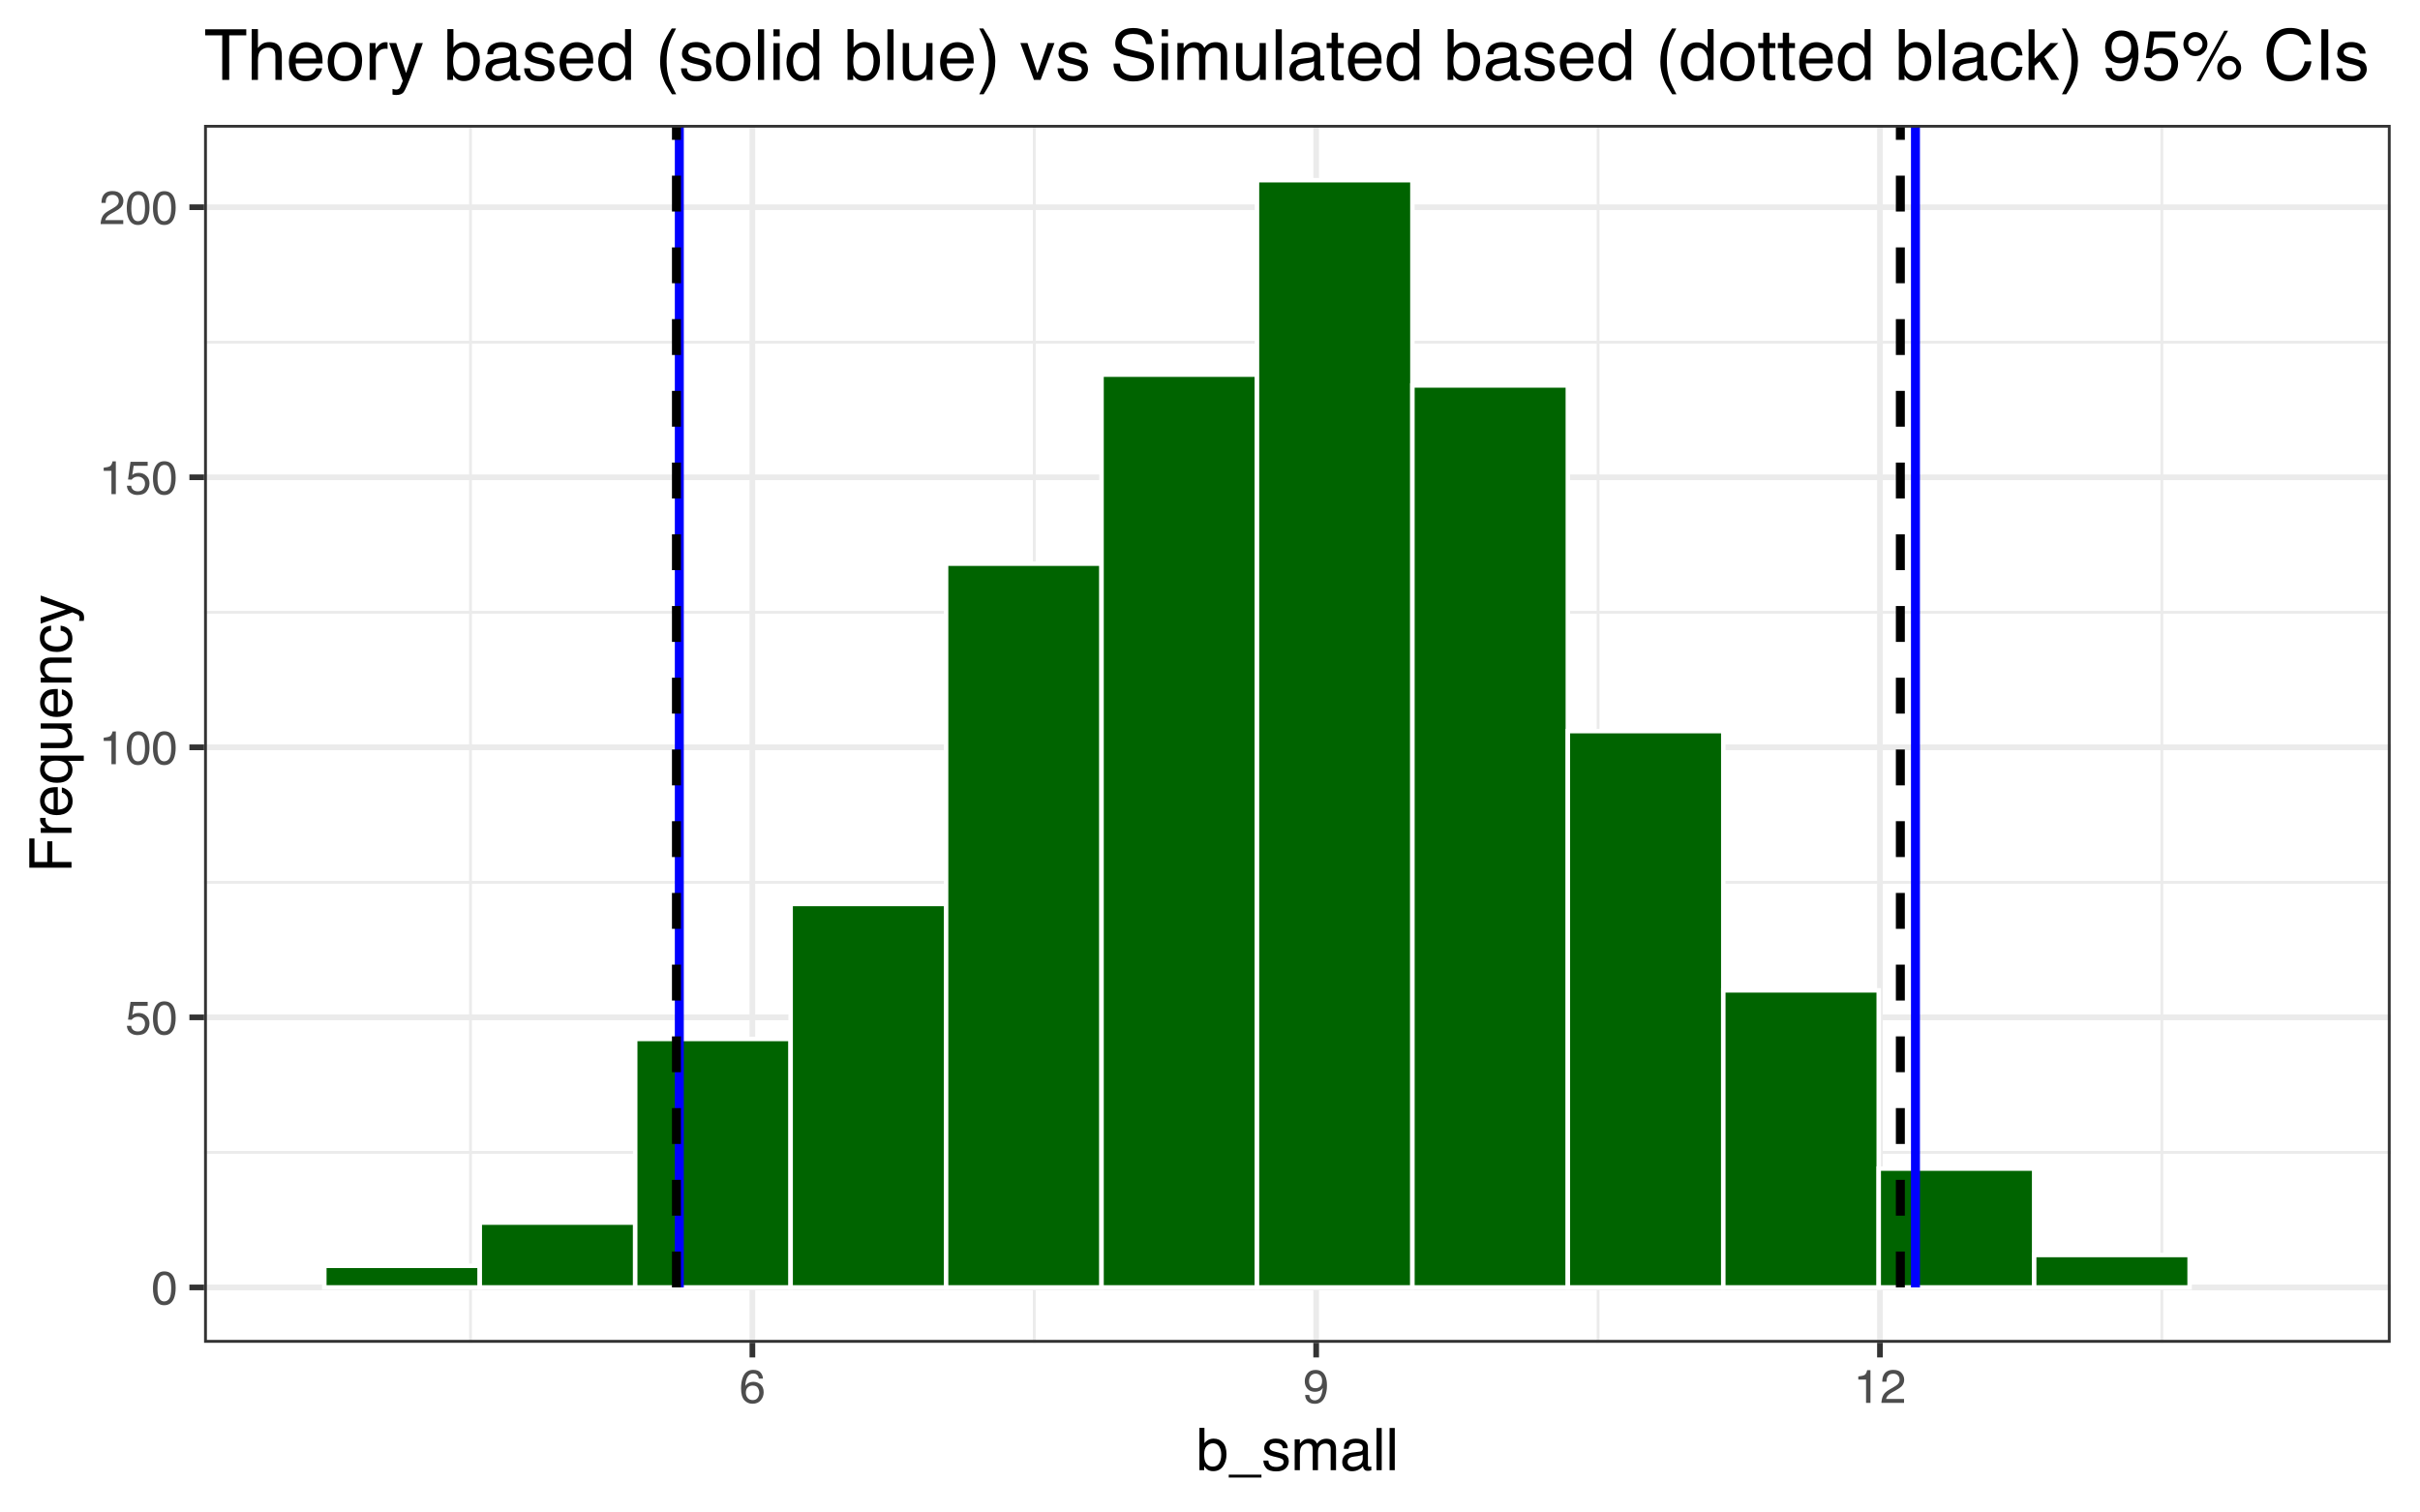 <?xml version="1.0" encoding="UTF-8"?>
<svg xmlns="http://www.w3.org/2000/svg" xmlns:xlink="http://www.w3.org/1999/xlink" width="576pt" height="360pt" viewBox="0 0 576 360" version="1.1">
<defs>
<g>
<symbol overflow="visible" id="glyph0-0">
<path style="stroke:none;" d="M 0.359 0 L 0.359 -8.031 L 6.734 -8.031 L 6.734 0 Z M 5.734 -1 L 5.734 -7.031 L 1.375 -7.031 L 1.375 -1 Z M 5.734 -1 "/>
</symbol>
<symbol overflow="visible" id="glyph0-1">
<path style="stroke:none;" d="M 3.031 -7.828 C 4.039 -7.828 4.773 -7.41 5.234 -6.578 C 5.578 -5.93 5.75 -5.047 5.75 -3.922 C 5.75 -2.859 5.594 -1.977 5.281 -1.281 C 4.82 -0.281 4.07 0.219 3.031 0.219 C 2.082 0.219 1.379 -0.191 0.922 -1.016 C 0.535 -1.691 0.344 -2.609 0.344 -3.766 C 0.344 -4.648 0.457 -5.41 0.688 -6.047 C 1.125 -7.234 1.906 -7.828 3.031 -7.828 Z M 3.016 -0.688 C 3.523 -0.688 3.93 -0.91 4.234 -1.359 C 4.535 -1.816 4.688 -2.66 4.688 -3.891 C 4.688 -4.773 4.578 -5.504 4.359 -6.078 C 4.141 -6.66 3.719 -6.953 3.094 -6.953 C 2.508 -6.953 2.082 -6.676 1.812 -6.125 C 1.551 -5.582 1.422 -4.781 1.422 -3.719 C 1.422 -2.914 1.504 -2.273 1.672 -1.797 C 1.93 -1.055 2.379 -0.688 3.016 -0.688 Z M 3.016 -0.688 "/>
</symbol>
<symbol overflow="visible" id="glyph0-2">
<path style="stroke:none;" d="M 1.391 -2 C 1.453 -1.438 1.711 -1.047 2.172 -0.828 C 2.398 -0.723 2.664 -0.672 2.969 -0.672 C 3.551 -0.672 3.984 -0.852 4.266 -1.219 C 4.547 -1.594 4.688 -2.008 4.688 -2.469 C 4.688 -3.008 4.52 -3.426 4.188 -3.719 C 3.852 -4.02 3.457 -4.172 3 -4.172 C 2.656 -4.172 2.359 -4.102 2.109 -3.969 C 1.867 -3.844 1.664 -3.664 1.5 -3.438 L 0.641 -3.484 L 1.234 -7.703 L 5.312 -7.703 L 5.312 -6.75 L 1.984 -6.75 L 1.641 -4.578 C 1.828 -4.711 2.004 -4.816 2.172 -4.891 C 2.461 -5.004 2.797 -5.062 3.172 -5.062 C 3.891 -5.062 4.5 -4.828 5 -4.359 C 5.5 -3.898 5.75 -3.316 5.75 -2.609 C 5.75 -1.867 5.52 -1.211 5.062 -0.641 C 4.602 -0.078 3.875 0.203 2.875 0.203 C 2.238 0.203 1.676 0.023 1.188 -0.328 C 0.695 -0.691 0.422 -1.25 0.359 -2 Z M 1.391 -2 "/>
</symbol>
<symbol overflow="visible" id="glyph0-3">
<path style="stroke:none;" d="M 1.078 -5.547 L 1.078 -6.297 C 1.785 -6.367 2.281 -6.484 2.562 -6.641 C 2.844 -6.805 3.051 -7.191 3.188 -7.797 L 3.969 -7.797 L 3.969 0 L 2.922 0 L 2.922 -5.547 Z M 1.078 -5.547 "/>
</symbol>
<symbol overflow="visible" id="glyph0-4">
<path style="stroke:none;" d="M 0.344 0 C 0.383 -0.676 0.523 -1.266 0.766 -1.766 C 1.004 -2.266 1.477 -2.719 2.188 -3.125 L 3.234 -3.734 C 3.703 -4.004 4.035 -4.238 4.234 -4.438 C 4.523 -4.738 4.672 -5.082 4.672 -5.469 C 4.672 -5.926 4.535 -6.285 4.266 -6.547 C 3.992 -6.816 3.629 -6.953 3.172 -6.953 C 2.492 -6.953 2.023 -6.695 1.766 -6.188 C 1.629 -5.914 1.555 -5.535 1.547 -5.047 L 0.547 -5.047 C 0.555 -5.734 0.68 -6.289 0.922 -6.719 C 1.348 -7.477 2.098 -7.859 3.172 -7.859 C 4.078 -7.859 4.734 -7.613 5.141 -7.125 C 5.555 -6.645 5.766 -6.109 5.766 -5.516 C 5.766 -4.891 5.547 -4.352 5.109 -3.906 C 4.848 -3.645 4.391 -3.332 3.734 -2.969 L 2.984 -2.547 C 2.617 -2.348 2.336 -2.16 2.141 -1.984 C 1.773 -1.672 1.547 -1.32 1.453 -0.938 L 5.734 -0.938 L 5.734 0 Z M 0.344 0 "/>
</symbol>
<symbol overflow="visible" id="glyph0-5">
<path style="stroke:none;" d="M 3.281 -7.859 C 4.156 -7.859 4.766 -7.629 5.109 -7.172 C 5.453 -6.723 5.625 -6.258 5.625 -5.781 L 4.656 -5.781 C 4.594 -6.094 4.5 -6.336 4.375 -6.516 C 4.133 -6.836 3.773 -7 3.297 -7 C 2.742 -7 2.305 -6.742 1.984 -6.234 C 1.66 -5.723 1.477 -4.992 1.438 -4.047 C 1.664 -4.379 1.953 -4.629 2.297 -4.797 C 2.609 -4.941 2.957 -5.016 3.344 -5.016 C 4 -5.016 4.57 -4.805 5.062 -4.391 C 5.551 -3.973 5.797 -3.348 5.797 -2.516 C 5.797 -1.797 5.562 -1.16 5.094 -0.609 C 4.633 -0.066 3.977 0.203 3.125 0.203 C 2.383 0.203 1.75 -0.07 1.219 -0.625 C 0.688 -1.188 0.422 -2.125 0.422 -3.438 C 0.422 -4.414 0.539 -5.242 0.781 -5.922 C 1.227 -7.211 2.062 -7.859 3.281 -7.859 Z M 3.203 -0.672 C 3.723 -0.672 4.109 -0.844 4.359 -1.188 C 4.617 -1.539 4.75 -1.953 4.75 -2.422 C 4.75 -2.828 4.633 -3.211 4.406 -3.578 C 4.176 -3.941 3.758 -4.125 3.156 -4.125 C 2.727 -4.125 2.352 -3.984 2.031 -3.703 C 1.719 -3.422 1.562 -2.992 1.562 -2.422 C 1.562 -1.93 1.707 -1.516 2 -1.172 C 2.289 -0.836 2.691 -0.672 3.203 -0.672 Z M 3.203 -0.672 "/>
</symbol>
<symbol overflow="visible" id="glyph0-6">
<path style="stroke:none;" d="M 1.484 -1.891 C 1.516 -1.348 1.723 -0.973 2.109 -0.766 C 2.316 -0.66 2.547 -0.609 2.797 -0.609 C 3.266 -0.609 3.664 -0.801 4 -1.188 C 4.332 -1.582 4.566 -2.379 4.703 -3.578 C 4.484 -3.234 4.211 -2.988 3.891 -2.844 C 3.566 -2.707 3.219 -2.641 2.844 -2.641 C 2.094 -2.641 1.5 -2.875 1.062 -3.344 C 0.625 -3.812 0.406 -4.414 0.406 -5.156 C 0.406 -5.863 0.617 -6.488 1.047 -7.031 C 1.484 -7.57 2.125 -7.844 2.969 -7.844 C 4.113 -7.844 4.898 -7.328 5.328 -6.297 C 5.566 -5.734 5.688 -5.023 5.688 -4.172 C 5.688 -3.211 5.547 -2.363 5.266 -1.625 C 4.785 -0.395 3.973 0.219 2.828 0.219 C 2.066 0.219 1.488 0.02 1.094 -0.375 C 0.695 -0.781 0.5 -1.285 0.5 -1.891 Z M 2.984 -3.5 C 3.367 -3.5 3.723 -3.625 4.047 -3.875 C 4.367 -4.133 4.531 -4.586 4.531 -5.234 C 4.531 -5.805 4.383 -6.234 4.094 -6.516 C 3.812 -6.805 3.445 -6.953 3 -6.953 C 2.508 -6.953 2.125 -6.789 1.844 -6.469 C 1.562 -6.145 1.422 -5.711 1.422 -5.172 C 1.422 -4.66 1.547 -4.254 1.797 -3.953 C 2.047 -3.648 2.441 -3.5 2.984 -3.5 Z M 2.984 -3.5 "/>
</symbol>
<symbol overflow="visible" id="glyph1-0">
<path style="stroke:none;" d="M 0.453 0 L 0.453 -10.047 L 8.422 -10.047 L 8.422 0 Z M 7.172 -1.266 L 7.172 -8.781 L 1.703 -8.781 L 1.703 -1.266 Z M 7.172 -1.266 "/>
</symbol>
<symbol overflow="visible" id="glyph1-1">
<path style="stroke:none;" d="M 0.812 -10.078 L 2 -10.078 L 2 -6.438 C 2.27 -6.781 2.594 -7.047 2.969 -7.234 C 3.344 -7.422 3.75 -7.516 4.188 -7.516 C 5.094 -7.516 5.828 -7.203 6.391 -6.578 C 6.961 -5.953 7.25 -5.023 7.25 -3.797 C 7.25 -2.641 6.969 -1.676 6.406 -0.906 C 5.852 -0.145 5.078 0.234 4.078 0.234 C 3.523 0.234 3.055 0.098 2.672 -0.172 C 2.441 -0.328 2.195 -0.582 1.938 -0.938 L 1.938 0 L 0.812 0 Z M 4 -0.859 C 4.664 -0.859 5.164 -1.117 5.5 -1.641 C 5.832 -2.172 6 -2.867 6 -3.734 C 6 -4.504 5.832 -5.141 5.5 -5.641 C 5.164 -6.148 4.68 -6.406 4.047 -6.406 C 3.484 -6.406 2.988 -6.195 2.562 -5.781 C 2.145 -5.375 1.938 -4.691 1.938 -3.734 C 1.938 -3.047 2.02 -2.488 2.188 -2.062 C 2.52 -1.258 3.125 -0.859 4 -0.859 Z M 4 -0.859 "/>
</symbol>
<symbol overflow="visible" id="glyph1-2">
<path style="stroke:none;" d="M 0 1.75 L 0 1.062 L 7.781 1.062 L 7.781 1.75 Z M 0 1.75 "/>
</symbol>
<symbol overflow="visible" id="glyph1-3">
<path style="stroke:none;" d="M 1.641 -2.297 C 1.672 -1.891 1.77 -1.578 1.938 -1.359 C 2.25 -0.961 2.789 -0.766 3.562 -0.766 C 4.008 -0.766 4.406 -0.863 4.75 -1.062 C 5.102 -1.258 5.281 -1.562 5.281 -1.969 C 5.281 -2.289 5.141 -2.531 4.859 -2.688 C 4.68 -2.789 4.332 -2.91 3.812 -3.047 L 2.828 -3.281 C 2.203 -3.438 1.742 -3.613 1.453 -3.812 C 0.922 -4.145 0.656 -4.602 0.656 -5.188 C 0.656 -5.883 0.906 -6.445 1.406 -6.875 C 1.906 -7.301 2.578 -7.516 3.422 -7.516 C 4.523 -7.516 5.316 -7.191 5.797 -6.547 C 6.109 -6.129 6.258 -5.688 6.25 -5.219 L 5.094 -5.219 C 5.062 -5.5 4.961 -5.75 4.797 -5.969 C 4.516 -6.289 4.023 -6.453 3.328 -6.453 C 2.859 -6.453 2.504 -6.363 2.266 -6.188 C 2.023 -6.008 1.906 -5.773 1.906 -5.484 C 1.906 -5.172 2.062 -4.914 2.375 -4.719 C 2.562 -4.602 2.832 -4.504 3.188 -4.422 L 4 -4.219 C 4.883 -4.008 5.477 -3.805 5.781 -3.609 C 6.258 -3.285 6.5 -2.789 6.5 -2.125 C 6.5 -1.469 6.25 -0.898 5.75 -0.422 C 5.258 0.047 4.508 0.281 3.5 0.281 C 2.406 0.281 1.629 0.035 1.172 -0.453 C 0.723 -0.953 0.484 -1.566 0.453 -2.297 Z M 3.453 -7.5 Z M 3.453 -7.5 "/>
</symbol>
<symbol overflow="visible" id="glyph1-4">
<path style="stroke:none;" d="M 0.906 -7.328 L 2.125 -7.328 L 2.125 -6.281 C 2.414 -6.645 2.676 -6.906 2.906 -7.062 C 3.312 -7.344 3.773 -7.484 4.297 -7.484 C 4.879 -7.484 5.348 -7.344 5.703 -7.062 C 5.898 -6.895 6.082 -6.648 6.25 -6.328 C 6.52 -6.723 6.836 -7.016 7.203 -7.203 C 7.578 -7.391 7.992 -7.484 8.453 -7.484 C 9.441 -7.484 10.113 -7.129 10.469 -6.422 C 10.656 -6.035 10.75 -5.52 10.75 -4.875 L 10.75 0 L 9.469 0 L 9.469 -5.094 C 9.469 -5.57 9.348 -5.898 9.109 -6.078 C 8.867 -6.266 8.57 -6.359 8.219 -6.359 C 7.738 -6.359 7.32 -6.195 6.969 -5.875 C 6.625 -5.551 6.453 -5.016 6.453 -4.266 L 6.453 0 L 5.203 0 L 5.203 -4.781 C 5.203 -5.281 5.141 -5.641 5.016 -5.859 C 4.828 -6.203 4.477 -6.375 3.969 -6.375 C 3.508 -6.375 3.086 -6.191 2.703 -5.828 C 2.328 -5.473 2.141 -4.828 2.141 -3.891 L 2.141 0 L 0.906 0 Z M 0.906 -7.328 "/>
</symbol>
<symbol overflow="visible" id="glyph1-5">
<path style="stroke:none;" d="M 1.844 -1.953 C 1.844 -1.598 1.973 -1.316 2.234 -1.109 C 2.492 -0.898 2.801 -0.797 3.156 -0.797 C 3.594 -0.797 4.016 -0.895 4.422 -1.094 C 5.098 -1.426 5.438 -1.973 5.438 -2.734 L 5.438 -3.719 C 5.289 -3.625 5.098 -3.547 4.859 -3.484 C 4.617 -3.422 4.383 -3.375 4.156 -3.344 L 3.422 -3.25 C 2.973 -3.195 2.633 -3.102 2.406 -2.969 C 2.031 -2.758 1.844 -2.422 1.844 -1.953 Z M 4.828 -4.438 C 5.109 -4.469 5.297 -4.586 5.391 -4.797 C 5.441 -4.898 5.469 -5.055 5.469 -5.266 C 5.469 -5.68 5.316 -5.984 5.016 -6.172 C 4.723 -6.359 4.301 -6.453 3.75 -6.453 C 3.102 -6.453 2.645 -6.281 2.375 -5.938 C 2.227 -5.75 2.129 -5.469 2.078 -5.094 L 0.938 -5.094 C 0.957 -5.988 1.25 -6.613 1.812 -6.969 C 2.375 -7.32 3.031 -7.5 3.781 -7.5 C 4.633 -7.5 5.332 -7.332 5.875 -7 C 6.406 -6.676 6.672 -6.164 6.672 -5.469 L 6.672 -1.266 C 6.672 -1.129 6.695 -1.02 6.75 -0.938 C 6.801 -0.863 6.91 -0.828 7.078 -0.828 C 7.141 -0.828 7.203 -0.832 7.266 -0.844 C 7.336 -0.852 7.41 -0.863 7.484 -0.875 L 7.484 0.031 C 7.297 0.082 7.148 0.113 7.047 0.125 C 6.941 0.145 6.805 0.156 6.641 0.156 C 6.211 0.156 5.906 0.004 5.719 -0.297 C 5.613 -0.453 5.539 -0.676 5.5 -0.969 C 5.25 -0.645 4.891 -0.359 4.422 -0.109 C 3.953 0.129 3.438 0.25 2.875 0.25 C 2.195 0.25 1.641 0.047 1.203 -0.359 C 0.773 -0.773 0.562 -1.297 0.562 -1.922 C 0.562 -2.598 0.77 -3.125 1.188 -3.5 C 1.613 -3.875 2.172 -4.102 2.859 -4.188 Z M 3.812 -7.5 Z M 3.812 -7.5 "/>
</symbol>
<symbol overflow="visible" id="glyph1-6">
<path style="stroke:none;" d="M 0.938 -10.047 L 2.172 -10.047 L 2.172 0 L 0.938 0 Z M 0.938 -10.047 "/>
</symbol>
<symbol overflow="visible" id="glyph2-0">
<path style="stroke:none;" d="M 0 -0.453 L -10.047 -0.453 L -10.047 -8.422 L 0 -8.422 Z M -1.266 -7.172 L -8.781 -7.172 L -8.781 -1.703 L -1.266 -1.703 Z M -1.266 -7.172 "/>
</symbol>
<symbol overflow="visible" id="glyph2-1">
<path style="stroke:none;" d="M -10.047 -1.203 L -10.047 -8.156 L -8.812 -8.156 L -8.812 -2.562 L -5.766 -2.562 L -5.766 -7.484 L -4.562 -7.484 L -4.562 -2.562 L 0 -2.562 L 0 -1.203 Z M -10.047 -1.203 "/>
</symbol>
<symbol overflow="visible" id="glyph2-2">
<path style="stroke:none;" d="M -7.328 -0.938 L -7.328 -2.109 L -6.062 -2.109 C -6.301 -2.203 -6.598 -2.438 -6.953 -2.812 C -7.305 -3.188 -7.484 -3.617 -7.484 -4.109 C -7.484 -4.129 -7.477 -4.164 -7.469 -4.219 C -7.469 -4.27 -7.461 -4.363 -7.453 -4.5 L -6.156 -4.5 C -6.164 -4.426 -6.172 -4.359 -6.172 -4.297 C -6.18 -4.234 -6.188 -4.164 -6.188 -4.094 C -6.188 -3.477 -5.984 -3.004 -5.578 -2.672 C -5.18 -2.336 -4.727 -2.172 -4.219 -2.172 L 0 -2.172 L 0 -0.938 Z M -7.328 -0.938 "/>
</symbol>
<symbol overflow="visible" id="glyph2-3">
<path style="stroke:none;" d="M -7.484 -3.953 C -7.484 -4.473 -7.359 -4.973 -7.109 -5.453 C -6.867 -5.941 -6.555 -6.316 -6.172 -6.578 C -5.805 -6.828 -5.375 -6.988 -4.875 -7.062 C -4.539 -7.133 -4.004 -7.172 -3.266 -7.172 L -3.266 -1.812 C -2.523 -1.832 -1.93 -2.004 -1.484 -2.328 C -1.035 -2.66 -0.812 -3.172 -0.812 -3.859 C -0.812 -4.504 -1.02 -5.02 -1.438 -5.406 C -1.688 -5.625 -1.973 -5.773 -2.297 -5.859 L -2.297 -7.078 C -2.023 -7.047 -1.723 -6.938 -1.391 -6.75 C -1.066 -6.57 -0.801 -6.375 -0.594 -6.156 C -0.227 -5.781 0.02 -5.316 0.156 -4.766 C 0.227 -4.473 0.266 -4.141 0.266 -3.766 C 0.266 -2.848 -0.066 -2.07 -0.734 -1.438 C -1.398 -0.812 -2.328 -0.5 -3.516 -0.5 C -4.691 -0.5 -5.645 -0.816 -6.375 -1.453 C -7.113 -2.086 -7.484 -2.922 -7.484 -3.953 Z M -4.25 -5.906 C -4.781 -5.863 -5.207 -5.75 -5.531 -5.562 C -6.113 -5.227 -6.406 -4.664 -6.406 -3.875 C -6.406 -3.312 -6.203 -2.836 -5.797 -2.453 C -5.391 -2.066 -4.875 -1.863 -4.25 -1.844 Z M -7.5 -3.828 Z M -7.5 -3.828 "/>
</symbol>
<symbol overflow="visible" id="glyph2-4">
<path style="stroke:none;" d="M -3.562 -1.703 C -2.926 -1.703 -2.395 -1.789 -1.969 -1.969 C -1.207 -2.281 -0.828 -2.844 -0.828 -3.656 C -0.828 -4.508 -1.227 -5.098 -2.031 -5.422 C -2.469 -5.598 -3.031 -5.688 -3.719 -5.688 C -4.352 -5.688 -4.883 -5.586 -5.312 -5.391 C -6.039 -5.055 -6.406 -4.473 -6.406 -3.641 C -6.406 -3.109 -6.172 -2.648 -5.703 -2.266 C -5.242 -1.891 -4.531 -1.703 -3.562 -1.703 Z M -7.484 -3.516 C -7.484 -4.117 -7.332 -4.629 -7.031 -5.047 C -6.863 -5.273 -6.617 -5.492 -6.297 -5.703 L -7.328 -5.703 L -7.328 -6.875 L 2.922 -6.875 L 2.922 -5.641 L -0.844 -5.641 C -0.508 -5.43 -0.242 -5.145 -0.047 -4.781 C 0.141 -4.414 0.234 -3.961 0.234 -3.422 C 0.234 -2.641 -0.066 -1.941 -0.672 -1.328 C -1.285 -0.711 -2.219 -0.406 -3.469 -0.406 C -4.645 -0.406 -5.609 -0.691 -6.359 -1.266 C -7.109 -1.848 -7.484 -2.598 -7.484 -3.516 Z M -7.484 -3.516 "/>
</symbol>
<symbol overflow="visible" id="glyph2-5">
<path style="stroke:none;" d="M -7.328 -2.141 L -2.469 -2.141 C -2.094 -2.141 -1.785 -2.195 -1.547 -2.312 C -1.109 -2.531 -0.891 -2.938 -0.891 -3.531 C -0.891 -4.383 -1.27 -4.969 -2.031 -5.281 C -2.445 -5.445 -3.008 -5.531 -3.719 -5.531 L -7.328 -5.531 L -7.328 -6.766 L 0 -6.766 L 0 -5.609 L -1.078 -5.625 C -0.797 -5.457 -0.562 -5.258 -0.375 -5.031 C 0.008 -4.562 0.203 -3.988 0.203 -3.312 C 0.203 -2.27 -0.145 -1.562 -0.844 -1.188 C -1.219 -0.977 -1.719 -0.875 -2.344 -0.875 L -7.328 -0.875 Z M -7.5 -3.828 Z M -7.5 -3.828 "/>
</symbol>
<symbol overflow="visible" id="glyph2-6">
<path style="stroke:none;" d="M -7.328 -0.906 L -7.328 -2.078 L -6.281 -2.078 C -6.707 -2.422 -7.016 -2.785 -7.203 -3.172 C -7.391 -3.555 -7.484 -3.988 -7.484 -4.469 C -7.484 -5.5 -7.125 -6.195 -6.406 -6.562 C -6 -6.77 -5.43 -6.875 -4.703 -6.875 L 0 -6.875 L 0 -5.625 L -4.609 -5.625 C -5.055 -5.625 -5.414 -5.555 -5.688 -5.422 C -6.145 -5.203 -6.375 -4.805 -6.375 -4.234 C -6.375 -3.941 -6.348 -3.703 -6.297 -3.516 C -6.191 -3.18 -5.988 -2.883 -5.688 -2.625 C -5.445 -2.414 -5.195 -2.281 -4.938 -2.219 C -4.676 -2.164 -4.305 -2.141 -3.828 -2.141 L 0 -2.141 L 0 -0.906 Z M -7.5 -3.797 Z M -7.5 -3.797 "/>
</symbol>
<symbol overflow="visible" id="glyph2-7">
<path style="stroke:none;" d="M -7.531 -3.719 C -7.531 -4.551 -7.328 -5.223 -6.922 -5.734 C -6.523 -6.254 -5.836 -6.566 -4.859 -6.672 L -4.859 -5.469 C -5.305 -5.395 -5.68 -5.227 -5.984 -4.969 C -6.285 -4.719 -6.438 -4.301 -6.438 -3.719 C -6.438 -2.938 -6.051 -2.379 -5.281 -2.047 C -4.789 -1.828 -4.18 -1.719 -3.453 -1.719 C -2.711 -1.719 -2.094 -1.867 -1.594 -2.172 C -1.094 -2.484 -0.844 -2.973 -0.844 -3.641 C -0.844 -4.148 -1 -4.555 -1.312 -4.859 C -1.625 -5.16 -2.051 -5.363 -2.594 -5.469 L -2.594 -6.672 C -1.625 -6.535 -0.91 -6.191 -0.453 -5.641 C -0.004 -5.098 0.219 -4.398 0.219 -3.547 C 0.219 -2.586 -0.129 -1.82 -0.828 -1.25 C -1.535 -0.688 -2.41 -0.406 -3.453 -0.406 C -4.742 -0.406 -5.742 -0.719 -6.453 -1.344 C -7.172 -1.969 -7.531 -2.758 -7.531 -3.719 Z M -7.5 -3.531 Z M -7.5 -3.531 "/>
</symbol>
<symbol overflow="visible" id="glyph2-8">
<path style="stroke:none;" d="M -7.328 -5.469 L -7.328 -6.844 C -6.859 -6.664 -5.785 -6.281 -4.109 -5.688 C -2.848 -5.238 -1.82 -4.863 -1.031 -4.562 C 0.832 -3.852 1.969 -3.352 2.375 -3.062 C 2.789 -2.77 3 -2.266 3 -1.547 C 3 -1.379 2.988 -1.25 2.969 -1.156 C 2.957 -1.062 2.938 -0.945 2.906 -0.812 L 1.781 -0.812 C 1.844 -1.02 1.879 -1.172 1.891 -1.266 C 1.91 -1.367 1.922 -1.457 1.922 -1.531 C 1.922 -1.75 1.879 -1.91 1.797 -2.016 C 1.723 -2.129 1.633 -2.223 1.531 -2.297 C 1.488 -2.316 1.297 -2.395 0.953 -2.531 C 0.617 -2.676 0.375 -2.781 0.219 -2.844 L -7.328 -0.141 L -7.328 -1.531 L -1.359 -3.5 Z M -7.5 -3.5 Z M -7.5 -3.5 "/>
</symbol>
<symbol overflow="visible" id="glyph3-0">
<path style="stroke:none;" d="M 0.547 0 L 0.547 -12.047 L 10.109 -12.047 L 10.109 0 Z M 8.594 -1.516 L 8.594 -10.531 L 2.047 -10.531 L 2.047 -1.516 Z M 8.594 -1.516 "/>
</symbol>
<symbol overflow="visible" id="glyph3-1">
<path style="stroke:none;" d="M 10.047 -12.047 L 10.047 -10.609 L 5.984 -10.609 L 5.984 0 L 4.328 0 L 4.328 -10.609 L 0.266 -10.609 L 0.266 -12.047 Z M 10.047 -12.047 "/>
</symbol>
<symbol overflow="visible" id="glyph3-2">
<path style="stroke:none;" d="M 1.078 -12.094 L 2.562 -12.094 L 2.562 -7.594 C 2.906 -8.039 3.219 -8.352 3.5 -8.531 C 3.977 -8.844 4.57 -9 5.281 -9 C 6.551 -9 7.414 -8.551 7.875 -7.656 C 8.125 -7.176 8.25 -6.504 8.25 -5.641 L 8.25 0 L 6.719 0 L 6.719 -5.531 C 6.719 -6.176 6.641 -6.648 6.484 -6.953 C 6.211 -7.43 5.707 -7.672 4.969 -7.672 C 4.352 -7.672 3.797 -7.457 3.297 -7.031 C 2.805 -6.613 2.562 -5.82 2.562 -4.656 L 2.562 0 L 1.078 0 Z M 1.078 -12.094 "/>
</symbol>
<symbol overflow="visible" id="glyph3-3">
<path style="stroke:none;" d="M 4.734 -8.984 C 5.359 -8.984 5.961 -8.836 6.547 -8.547 C 7.141 -8.254 7.586 -7.875 7.891 -7.406 C 8.18 -6.957 8.379 -6.441 8.484 -5.859 C 8.566 -5.453 8.609 -4.805 8.609 -3.922 L 2.172 -3.922 C 2.203 -3.023 2.41 -2.305 2.797 -1.766 C 3.191 -1.234 3.805 -0.969 4.641 -0.969 C 5.41 -0.969 6.023 -1.223 6.484 -1.734 C 6.742 -2.023 6.926 -2.363 7.031 -2.75 L 8.484 -2.75 C 8.453 -2.426 8.328 -2.066 8.109 -1.672 C 7.891 -1.273 7.645 -0.953 7.375 -0.703 C 6.926 -0.266 6.375 0.031 5.719 0.188 C 5.363 0.27 4.961 0.312 4.516 0.312 C 3.422 0.312 2.492 -0.082 1.734 -0.875 C 0.973 -1.676 0.594 -2.789 0.594 -4.219 C 0.594 -5.633 0.973 -6.781 1.734 -7.656 C 2.504 -8.539 3.504 -8.984 4.734 -8.984 Z M 7.094 -5.094 C 7.031 -5.727 6.891 -6.238 6.672 -6.625 C 6.266 -7.332 5.594 -7.688 4.656 -7.688 C 3.977 -7.688 3.406 -7.441 2.938 -6.953 C 2.477 -6.461 2.238 -5.844 2.219 -5.094 Z M 4.594 -9 Z M 4.594 -9 "/>
</symbol>
<symbol overflow="visible" id="glyph3-4">
<path style="stroke:none;" d="M 4.562 -0.953 C 5.539 -0.953 6.211 -1.32 6.578 -2.062 C 6.941 -2.801 7.125 -3.625 7.125 -4.531 C 7.125 -5.352 6.992 -6.02 6.734 -6.531 C 6.316 -7.344 5.598 -7.75 4.578 -7.75 C 3.68 -7.75 3.023 -7.406 2.609 -6.719 C 2.203 -6.031 2 -5.195 2 -4.219 C 2 -3.289 2.203 -2.516 2.609 -1.891 C 3.023 -1.266 3.676 -0.953 4.562 -0.953 Z M 4.625 -9.031 C 5.758 -9.031 6.719 -8.656 7.5 -7.906 C 8.281 -7.156 8.672 -6.047 8.672 -4.578 C 8.672 -3.16 8.328 -1.988 7.641 -1.062 C 6.953 -0.145 5.879 0.312 4.422 0.312 C 3.211 0.312 2.254 -0.094 1.547 -0.906 C 0.836 -1.719 0.484 -2.816 0.484 -4.203 C 0.484 -5.672 0.859 -6.844 1.609 -7.719 C 2.359 -8.594 3.363 -9.031 4.625 -9.031 Z M 4.578 -9 Z M 4.578 -9 "/>
</symbol>
<symbol overflow="visible" id="glyph3-5">
<path style="stroke:none;" d="M 1.125 -8.781 L 2.531 -8.781 L 2.531 -7.266 C 2.645 -7.555 2.926 -7.914 3.375 -8.344 C 3.82 -8.77 4.336 -8.984 4.922 -8.984 C 4.953 -8.984 5 -8.977 5.062 -8.969 C 5.125 -8.969 5.234 -8.957 5.391 -8.938 L 5.391 -7.375 C 5.305 -7.395 5.227 -7.406 5.156 -7.406 C 5.082 -7.414 5 -7.422 4.906 -7.422 C 4.164 -7.422 3.594 -7.18 3.188 -6.703 C 2.789 -6.223 2.594 -5.672 2.594 -5.047 L 2.594 0 L 1.125 0 Z M 1.125 -8.781 "/>
</symbol>
<symbol overflow="visible" id="glyph3-6">
<path style="stroke:none;" d="M 6.562 -8.781 L 8.203 -8.781 C 7.992 -8.219 7.531 -6.93 6.812 -4.922 C 6.281 -3.422 5.832 -2.191 5.469 -1.234 C 4.613 1.004 4.008 2.367 3.656 2.859 C 3.312 3.348 2.711 3.594 1.859 3.594 C 1.648 3.594 1.488 3.582 1.375 3.562 C 1.27 3.551 1.133 3.523 0.969 3.484 L 0.969 2.141 C 1.227 2.211 1.414 2.254 1.531 2.266 C 1.645 2.285 1.742 2.297 1.828 2.297 C 2.098 2.297 2.297 2.25 2.422 2.156 C 2.555 2.07 2.664 1.961 2.75 1.828 C 2.781 1.785 2.879 1.562 3.047 1.156 C 3.223 0.75 3.348 0.445 3.422 0.25 L 0.172 -8.781 L 1.844 -8.781 L 4.203 -1.625 Z M 4.188 -9 Z M 4.188 -9 "/>
</symbol>
<symbol overflow="visible" id="glyph3-7">
<path style="stroke:none;" d=""/>
</symbol>
<symbol overflow="visible" id="glyph3-8">
<path style="stroke:none;" d="M 0.969 -12.094 L 2.406 -12.094 L 2.406 -7.719 C 2.727 -8.133 3.113 -8.453 3.562 -8.672 C 4.008 -8.898 4.492 -9.016 5.016 -9.016 C 6.109 -9.016 6.992 -8.641 7.672 -7.891 C 8.359 -7.141 8.703 -6.031 8.703 -4.562 C 8.703 -3.176 8.363 -2.02 7.688 -1.094 C 7.02 -0.176 6.086 0.281 4.891 0.281 C 4.223 0.281 3.66 0.117 3.203 -0.203 C 2.93 -0.391 2.641 -0.695 2.328 -1.125 L 2.328 0 L 0.969 0 Z M 4.812 -1.031 C 5.602 -1.031 6.195 -1.344 6.594 -1.969 C 6.988 -2.602 7.188 -3.441 7.188 -4.484 C 7.188 -5.41 6.988 -6.176 6.594 -6.781 C 6.195 -7.383 5.613 -7.688 4.844 -7.688 C 4.176 -7.688 3.586 -7.438 3.078 -6.938 C 2.578 -6.445 2.328 -5.629 2.328 -4.484 C 2.328 -3.66 2.426 -2.992 2.625 -2.484 C 3.02 -1.516 3.75 -1.031 4.812 -1.031 Z M 4.812 -1.031 "/>
</symbol>
<symbol overflow="visible" id="glyph3-9">
<path style="stroke:none;" d="M 2.219 -2.344 C 2.219 -1.914 2.375 -1.578 2.688 -1.328 C 3 -1.078 3.367 -0.953 3.797 -0.953 C 4.305 -0.953 4.805 -1.078 5.297 -1.328 C 6.117 -1.723 6.531 -2.375 6.531 -3.281 L 6.531 -4.469 C 6.352 -4.352 6.117 -4.254 5.828 -4.172 C 5.547 -4.098 5.27 -4.047 5 -4.016 L 4.094 -3.906 C 3.562 -3.832 3.16 -3.719 2.891 -3.562 C 2.441 -3.312 2.219 -2.906 2.219 -2.344 Z M 5.797 -5.328 C 6.129 -5.367 6.352 -5.508 6.469 -5.75 C 6.531 -5.883 6.562 -6.07 6.562 -6.312 C 6.562 -6.812 6.383 -7.176 6.031 -7.406 C 5.676 -7.633 5.164 -7.75 4.5 -7.75 C 3.727 -7.75 3.18 -7.539 2.859 -7.125 C 2.672 -6.895 2.551 -6.555 2.5 -6.109 L 1.125 -6.109 C 1.156 -7.18 1.504 -7.93 2.172 -8.359 C 2.848 -8.785 3.633 -9 4.531 -9 C 5.562 -9 6.398 -8.801 7.047 -8.406 C 7.68 -8.008 8 -7.395 8 -6.562 L 8 -1.516 C 8 -1.359 8.031 -1.234 8.094 -1.141 C 8.156 -1.047 8.289 -1 8.5 -1 C 8.562 -1 8.633 -1.004 8.719 -1.016 C 8.801 -1.023 8.891 -1.035 8.984 -1.047 L 8.984 0.047 C 8.754 0.109 8.578 0.145 8.453 0.156 C 8.336 0.176 8.176 0.188 7.969 0.188 C 7.457 0.188 7.086 0.004 6.859 -0.359 C 6.734 -0.547 6.648 -0.816 6.609 -1.172 C 6.305 -0.773 5.875 -0.43 5.312 -0.141 C 4.75 0.148 4.125 0.297 3.438 0.297 C 2.625 0.297 1.957 0.051 1.438 -0.438 C 0.926 -0.938 0.672 -1.555 0.672 -2.297 C 0.672 -3.117 0.926 -3.754 1.438 -4.203 C 1.945 -4.648 2.613 -4.926 3.438 -5.031 Z M 4.562 -9 Z M 4.562 -9 "/>
</symbol>
<symbol overflow="visible" id="glyph3-10">
<path style="stroke:none;" d="M 1.953 -2.75 C 2.004 -2.258 2.129 -1.883 2.328 -1.625 C 2.703 -1.145 3.348 -0.906 4.266 -0.906 C 4.805 -0.906 5.285 -1.023 5.703 -1.266 C 6.117 -1.504 6.328 -1.875 6.328 -2.375 C 6.328 -2.75 6.16 -3.035 5.828 -3.234 C 5.617 -3.348 5.195 -3.488 4.562 -3.656 L 3.391 -3.938 C 2.641 -4.125 2.086 -4.332 1.734 -4.562 C 1.098 -4.969 0.781 -5.52 0.781 -6.219 C 0.781 -7.051 1.078 -7.723 1.672 -8.234 C 2.273 -8.754 3.082 -9.016 4.094 -9.016 C 5.414 -9.016 6.375 -8.625 6.969 -7.844 C 7.332 -7.352 7.508 -6.828 7.5 -6.266 L 6.109 -6.266 C 6.078 -6.598 5.957 -6.898 5.75 -7.172 C 5.406 -7.555 4.816 -7.75 3.984 -7.75 C 3.43 -7.75 3.008 -7.641 2.719 -7.422 C 2.426 -7.211 2.281 -6.93 2.281 -6.578 C 2.281 -6.203 2.473 -5.898 2.859 -5.672 C 3.078 -5.535 3.398 -5.414 3.828 -5.312 L 4.797 -5.062 C 5.859 -4.812 6.57 -4.566 6.938 -4.328 C 7.508 -3.941 7.797 -3.348 7.797 -2.547 C 7.797 -1.766 7.5 -1.086 6.906 -0.516 C 6.312 0.055 5.406 0.344 4.188 0.344 C 2.883 0.344 1.957 0.047 1.406 -0.547 C 0.863 -1.141 0.578 -1.875 0.547 -2.75 Z M 4.141 -9 Z M 4.141 -9 "/>
</symbol>
<symbol overflow="visible" id="glyph3-11">
<path style="stroke:none;" d="M 2.016 -4.297 C 2.016 -3.348 2.211 -2.555 2.609 -1.922 C 3.016 -1.285 3.656 -0.969 4.531 -0.969 C 5.219 -0.969 5.781 -1.258 6.219 -1.844 C 6.656 -2.438 6.875 -3.285 6.875 -4.391 C 6.875 -5.492 6.645 -6.312 6.188 -6.844 C 5.738 -7.383 5.18 -7.656 4.516 -7.656 C 3.773 -7.656 3.172 -7.367 2.703 -6.797 C 2.242 -6.234 2.016 -5.398 2.016 -4.297 Z M 4.234 -8.938 C 4.91 -8.938 5.477 -8.797 5.938 -8.516 C 6.195 -8.348 6.492 -8.062 6.828 -7.656 L 6.828 -12.094 L 8.25 -12.094 L 8.25 0 L 6.906 0 L 6.906 -1.219 C 6.562 -0.676 6.156 -0.285 5.688 -0.047 C 5.219 0.191 4.68 0.312 4.078 0.312 C 3.098 0.312 2.25 -0.098 1.531 -0.922 C 0.812 -1.742 0.453 -2.836 0.453 -4.203 C 0.453 -5.484 0.781 -6.594 1.438 -7.531 C 2.094 -8.469 3.023 -8.938 4.234 -8.938 Z M 4.234 -8.938 "/>
</symbol>
<symbol overflow="visible" id="glyph3-12">
<path style="stroke:none;" d="M 4.969 -12.25 C 4.113 -10.582 3.555 -9.352 3.297 -8.562 C 2.91 -7.363 2.719 -5.977 2.719 -4.406 C 2.719 -2.82 2.938 -1.375 3.375 -0.062 C 3.656 0.738 4.195 1.898 5 3.422 L 4 3.422 C 3.207 2.18 2.711 1.391 2.516 1.047 C 2.328 0.703 2.117 0.234 1.891 -0.359 C 1.586 -1.172 1.375 -2.035 1.25 -2.953 C 1.195 -3.43 1.172 -3.883 1.172 -4.312 C 1.172 -5.926 1.422 -7.367 1.922 -8.641 C 2.242 -9.441 2.914 -10.645 3.938 -12.25 Z M 4.969 -12.25 "/>
</symbol>
<symbol overflow="visible" id="glyph3-13">
<path style="stroke:none;" d="M 1.125 -12.047 L 2.594 -12.047 L 2.594 0 L 1.125 0 Z M 1.125 -12.047 "/>
</symbol>
<symbol overflow="visible" id="glyph3-14">
<path style="stroke:none;" d="M 1.078 -8.75 L 2.578 -8.75 L 2.578 0 L 1.078 0 Z M 1.078 -12.047 L 2.578 -12.047 L 2.578 -10.375 L 1.078 -10.375 Z M 1.078 -12.047 "/>
</symbol>
<symbol overflow="visible" id="glyph3-15">
<path style="stroke:none;" d="M 2.562 -8.781 L 2.562 -2.953 C 2.562 -2.504 2.629 -2.141 2.766 -1.859 C 3.035 -1.328 3.523 -1.062 4.234 -1.062 C 5.266 -1.062 5.969 -1.52 6.344 -2.438 C 6.539 -2.938 6.641 -3.613 6.641 -4.469 L 6.641 -8.781 L 8.125 -8.781 L 8.125 0 L 6.719 0 L 6.734 -1.297 C 6.547 -0.961 6.312 -0.68 6.031 -0.453 C 5.469 0.004 4.785 0.234 3.984 0.234 C 2.723 0.234 1.867 -0.18 1.422 -1.016 C 1.172 -1.461 1.047 -2.062 1.047 -2.812 L 1.047 -8.781 Z M 4.578 -9 Z M 4.578 -9 "/>
</symbol>
<symbol overflow="visible" id="glyph3-16">
<path style="stroke:none;" d="M 0.578 3.422 C 1.453 1.734 2.016 0.5 2.266 -0.281 C 2.648 -1.457 2.844 -2.832 2.844 -4.406 C 2.844 -5.988 2.617 -7.438 2.172 -8.75 C 1.898 -9.562 1.363 -10.727 0.562 -12.25 L 1.547 -12.25 C 2.391 -10.906 2.898 -10.07 3.078 -9.75 C 3.254 -9.438 3.445 -9.004 3.656 -8.453 C 3.914 -7.773 4.102 -7.098 4.219 -6.422 C 4.332 -5.754 4.391 -5.113 4.391 -4.5 C 4.391 -2.883 4.129 -1.441 3.609 -0.172 C 3.297 0.641 2.629 1.836 1.609 3.422 Z M 0.578 3.422 "/>
</symbol>
<symbol overflow="visible" id="glyph3-17">
<path style="stroke:none;" d="M 1.797 -8.781 L 4.156 -1.625 L 6.609 -8.781 L 8.219 -8.781 L 4.906 0 L 3.328 0 L 0.094 -8.781 Z M 1.797 -8.781 "/>
</symbol>
<symbol overflow="visible" id="glyph3-18">
<path style="stroke:none;" d="M 2.344 -3.891 C 2.383 -3.203 2.547 -2.645 2.828 -2.219 C 3.367 -1.426 4.32 -1.031 5.688 -1.031 C 6.301 -1.031 6.859 -1.113 7.359 -1.281 C 8.336 -1.625 8.828 -2.234 8.828 -3.109 C 8.828 -3.766 8.617 -4.234 8.203 -4.516 C 7.797 -4.785 7.148 -5.02 6.266 -5.219 L 4.625 -5.594 C 3.562 -5.832 2.805 -6.098 2.359 -6.391 C 1.598 -6.891 1.219 -7.641 1.219 -8.641 C 1.219 -9.723 1.594 -10.613 2.344 -11.312 C 3.094 -12.008 4.148 -12.359 5.516 -12.359 C 6.785 -12.359 7.859 -12.051 8.734 -11.438 C 9.617 -10.82 10.062 -9.848 10.062 -8.516 L 8.531 -8.516 C 8.445 -9.16 8.27 -9.656 8 -10 C 7.508 -10.625 6.664 -10.938 5.469 -10.938 C 4.508 -10.938 3.816 -10.734 3.391 -10.328 C 2.973 -9.93 2.766 -9.461 2.766 -8.922 C 2.766 -8.328 3.008 -7.895 3.5 -7.625 C 3.82 -7.445 4.551 -7.227 5.688 -6.969 L 7.375 -6.578 C 8.195 -6.398 8.828 -6.148 9.266 -5.828 C 10.035 -5.266 10.422 -4.445 10.422 -3.375 C 10.422 -2.039 9.93 -1.082 8.953 -0.5 C 7.984 0.07 6.859 0.359 5.578 0.359 C 4.078 0.359 2.906 -0.023 2.062 -0.797 C 1.207 -1.555 0.789 -2.586 0.812 -3.891 Z M 5.641 -12.375 Z M 5.641 -12.375 "/>
</symbol>
<symbol overflow="visible" id="glyph3-19">
<path style="stroke:none;" d="M 1.078 -8.781 L 2.547 -8.781 L 2.547 -7.531 C 2.891 -7.969 3.207 -8.285 3.5 -8.484 C 3.977 -8.816 4.531 -8.984 5.156 -8.984 C 5.852 -8.984 6.414 -8.812 6.844 -8.469 C 7.082 -8.27 7.301 -7.977 7.5 -7.594 C 7.82 -8.062 8.203 -8.41 8.641 -8.641 C 9.086 -8.867 9.586 -8.984 10.141 -8.984 C 11.328 -8.984 12.133 -8.555 12.562 -7.703 C 12.789 -7.242 12.906 -6.625 12.906 -5.844 L 12.906 0 L 11.375 0 L 11.375 -6.109 C 11.375 -6.691 11.223 -7.094 10.922 -7.312 C 10.629 -7.531 10.273 -7.641 9.859 -7.641 C 9.273 -7.641 8.773 -7.441 8.359 -7.047 C 7.941 -6.66 7.734 -6.016 7.734 -5.109 L 7.734 0 L 6.234 0 L 6.234 -5.734 C 6.234 -6.328 6.16 -6.758 6.016 -7.031 C 5.797 -7.445 5.379 -7.656 4.766 -7.656 C 4.203 -7.656 3.691 -7.438 3.234 -7 C 2.785 -6.57 2.562 -5.789 2.562 -4.656 L 2.562 0 L 1.078 0 Z M 1.078 -8.781 "/>
</symbol>
<symbol overflow="visible" id="glyph3-20">
<path style="stroke:none;" d="M 1.375 -11.234 L 2.875 -11.234 L 2.875 -8.781 L 4.266 -8.781 L 4.266 -7.578 L 2.875 -7.578 L 2.875 -1.844 C 2.875 -1.539 2.977 -1.336 3.188 -1.234 C 3.301 -1.172 3.488 -1.141 3.75 -1.141 C 3.82 -1.141 3.898 -1.141 3.984 -1.141 C 4.066 -1.141 4.16 -1.148 4.266 -1.172 L 4.266 0 C 4.098 0.051 3.922 0.086 3.734 0.109 C 3.555 0.129 3.363 0.141 3.156 0.141 C 2.457 0.141 1.984 -0.035 1.734 -0.391 C 1.492 -0.742 1.375 -1.203 1.375 -1.766 L 1.375 -7.578 L 0.188 -7.578 L 0.188 -8.781 L 1.375 -8.781 Z M 1.375 -11.234 "/>
</symbol>
<symbol overflow="visible" id="glyph3-21">
<path style="stroke:none;" d="M 4.469 -9.031 C 5.457 -9.031 6.258 -8.789 6.875 -8.312 C 7.5 -7.832 7.875 -7.004 8 -5.828 L 6.562 -5.828 C 6.477 -6.367 6.281 -6.816 5.969 -7.172 C 5.656 -7.535 5.156 -7.719 4.469 -7.719 C 3.531 -7.719 2.859 -7.258 2.453 -6.344 C 2.191 -5.75 2.062 -5.016 2.062 -4.141 C 2.062 -3.254 2.242 -2.508 2.609 -1.906 C 2.984 -1.312 3.57 -1.016 4.375 -1.016 C 4.988 -1.016 5.473 -1.195 5.828 -1.562 C 6.18 -1.938 6.426 -2.453 6.562 -3.109 L 8 -3.109 C 7.844 -1.941 7.438 -1.086 6.781 -0.547 C 6.125 -0.016 5.281 0.25 4.25 0.25 C 3.102 0.25 2.188 -0.164 1.5 -1 C 0.82 -1.844 0.484 -2.895 0.484 -4.156 C 0.484 -5.695 0.859 -6.895 1.609 -7.75 C 2.359 -8.602 3.312 -9.031 4.469 -9.031 Z M 4.234 -9 Z M 4.234 -9 "/>
</symbol>
<symbol overflow="visible" id="glyph3-22">
<path style="stroke:none;" d="M 1.047 -12.047 L 2.469 -12.047 L 2.469 -5.047 L 6.266 -8.781 L 8.141 -8.781 L 4.781 -5.5 L 8.328 0 L 6.453 0 L 3.703 -4.422 L 2.469 -3.297 L 2.469 0 L 1.047 0 Z M 1.047 -12.047 "/>
</symbol>
<symbol overflow="visible" id="glyph3-23">
<path style="stroke:none;" d="M 2.234 -2.844 C 2.273 -2.02 2.586 -1.453 3.172 -1.141 C 3.473 -0.984 3.812 -0.906 4.188 -0.906 C 4.895 -0.906 5.492 -1.195 5.984 -1.781 C 6.484 -2.375 6.836 -3.566 7.047 -5.359 C 6.723 -4.836 6.316 -4.473 5.828 -4.266 C 5.348 -4.055 4.828 -3.953 4.266 -3.953 C 3.141 -3.953 2.242 -4.301 1.578 -5 C 0.922 -5.707 0.594 -6.617 0.594 -7.734 C 0.594 -8.797 0.914 -9.734 1.562 -10.547 C 2.219 -11.359 3.18 -11.766 4.453 -11.766 C 6.16 -11.766 7.344 -10.992 8 -9.453 C 8.352 -8.598 8.531 -7.535 8.531 -6.266 C 8.531 -4.828 8.316 -3.551 7.891 -2.438 C 7.172 -0.594 5.957 0.328 4.25 0.328 C 3.102 0.328 2.227 0.031 1.625 -0.562 C 1.031 -1.164 0.734 -1.926 0.734 -2.844 Z M 4.469 -5.25 C 5.051 -5.25 5.582 -5.441 6.062 -5.828 C 6.551 -6.211 6.797 -6.883 6.797 -7.844 C 6.797 -8.707 6.578 -9.352 6.141 -9.781 C 5.711 -10.207 5.16 -10.422 4.484 -10.422 C 3.766 -10.422 3.191 -10.176 2.766 -9.688 C 2.336 -9.207 2.125 -8.562 2.125 -7.75 C 2.125 -6.988 2.312 -6.379 2.688 -5.922 C 3.062 -5.473 3.656 -5.25 4.469 -5.25 Z M 4.469 -5.25 "/>
</symbol>
<symbol overflow="visible" id="glyph3-24">
<path style="stroke:none;" d="M 2.078 -3 C 2.172 -2.156 2.562 -1.57 3.25 -1.25 C 3.594 -1.082 4 -1 4.469 -1 C 5.344 -1 5.988 -1.273 6.406 -1.828 C 6.82 -2.391 7.031 -3.008 7.031 -3.688 C 7.031 -4.508 6.781 -5.145 6.281 -5.594 C 5.781 -6.039 5.18 -6.266 4.484 -6.266 C 3.973 -6.266 3.535 -6.164 3.172 -5.969 C 2.805 -5.77 2.5 -5.5 2.25 -5.156 L 0.969 -5.219 L 1.859 -11.547 L 7.969 -11.547 L 7.969 -10.125 L 2.969 -10.125 L 2.469 -6.859 C 2.738 -7.066 3 -7.223 3.25 -7.328 C 3.688 -7.504 4.191 -7.594 4.766 -7.594 C 5.836 -7.594 6.75 -7.242 7.5 -6.547 C 8.25 -5.859 8.625 -4.977 8.625 -3.906 C 8.625 -2.801 8.281 -1.82 7.594 -0.969 C 6.906 -0.125 5.812 0.297 4.312 0.297 C 3.352 0.297 2.504 0.023 1.766 -0.516 C 1.035 -1.055 0.629 -1.883 0.547 -3 Z M 2.078 -3 "/>
</symbol>
<symbol overflow="visible" id="glyph3-25">
<path style="stroke:none;" d="M 11.453 -5.703 C 12.234 -5.703 12.898 -5.422 13.453 -4.859 C 14.016 -4.305 14.297 -3.641 14.297 -2.859 C 14.297 -2.066 14.016 -1.391 13.453 -0.828 C 12.898 -0.273 12.234 0 11.453 0 C 10.66 0 9.984 -0.273 9.422 -0.828 C 8.867 -1.391 8.594 -2.066 8.594 -2.859 C 8.594 -3.641 8.867 -4.305 9.422 -4.859 C 9.984 -5.422 10.66 -5.703 11.453 -5.703 Z M 10.266 -11.703 L 11.172 -11.703 L 4.594 0.312 L 3.688 0.312 Z M 3.391 -6.844 C 3.859 -6.844 4.258 -7.004 4.594 -7.328 C 4.926 -7.66 5.094 -8.062 5.094 -8.531 C 5.094 -9 4.926 -9.395 4.594 -9.719 C 4.258 -10.051 3.859 -10.219 3.391 -10.219 C 2.93 -10.219 2.535 -10.051 2.203 -9.719 C 1.867 -9.395 1.703 -9 1.703 -8.531 C 1.703 -8.062 1.867 -7.66 2.203 -7.328 C 2.535 -7.004 2.93 -6.844 3.391 -6.844 Z M 3.391 -11.391 C 4.18 -11.391 4.859 -11.109 5.422 -10.547 C 5.984 -9.984 6.266 -9.312 6.266 -8.531 C 6.266 -7.738 5.984 -7.062 5.422 -6.5 C 4.859 -5.945 4.18 -5.672 3.391 -5.672 C 2.609 -5.672 1.938 -5.945 1.375 -6.5 C 0.82 -7.062 0.547 -7.738 0.547 -8.531 C 0.547 -9.312 0.82 -9.984 1.375 -10.547 C 1.938 -11.109 2.609 -11.391 3.391 -11.391 Z M 11.453 -1.172 C 11.91 -1.172 12.305 -1.332 12.641 -1.656 C 12.973 -1.988 13.141 -2.391 13.141 -2.859 C 13.141 -3.316 12.973 -3.711 12.641 -4.047 C 12.305 -4.379 11.91 -4.547 11.453 -4.547 C 10.984 -4.547 10.582 -4.379 10.25 -4.047 C 9.914 -3.711 9.75 -3.316 9.75 -2.859 C 9.75 -2.391 9.914 -1.988 10.25 -1.656 C 10.582 -1.332 10.984 -1.172 11.453 -1.172 Z M 11.453 -1.172 "/>
</symbol>
<symbol overflow="visible" id="glyph3-26">
<path style="stroke:none;" d="M 6.359 -12.375 C 7.879 -12.375 9.062 -11.973 9.906 -11.172 C 10.75 -10.367 11.219 -9.457 11.312 -8.438 L 9.719 -8.438 C 9.539 -9.207 9.18 -9.816 8.641 -10.266 C 8.098 -10.723 7.344 -10.953 6.375 -10.953 C 5.188 -10.953 4.227 -10.535 3.5 -9.703 C 2.77 -8.867 2.406 -7.594 2.406 -5.875 C 2.406 -4.457 2.734 -3.312 3.391 -2.438 C 4.047 -1.562 5.031 -1.125 6.344 -1.125 C 7.539 -1.125 8.457 -1.586 9.094 -2.516 C 9.426 -2.992 9.672 -3.629 9.828 -4.422 L 11.422 -4.422 C 11.285 -3.16 10.816 -2.098 10.016 -1.234 C 9.055 -0.203 7.766 0.312 6.141 0.312 C 4.742 0.312 3.566 -0.109 2.609 -0.953 C 1.359 -2.078 0.734 -3.812 0.734 -6.156 C 0.734 -7.926 1.207 -9.379 2.156 -10.516 C 3.164 -11.754 4.566 -12.375 6.359 -12.375 Z M 6.031 -12.375 Z M 6.031 -12.375 "/>
</symbol>
<symbol overflow="visible" id="glyph3-27">
<path style="stroke:none;" d="M 1.656 -12.047 L 3.297 -12.047 L 3.297 0 L 1.656 0 Z M 1.656 -12.047 "/>
</symbol>
</g>
<clipPath id="clip1">
  <path d="M 48.57 29.715 L 569.027 29.715 L 569.027 319.609 L 48.57 319.609 Z M 48.57 29.715 "/>
</clipPath>
<clipPath id="clip2">
  <path d="M 48.57 273 L 569.027 273 L 569.027 275 L 48.57 275 Z M 48.57 273 "/>
</clipPath>
<clipPath id="clip3">
  <path d="M 48.57 209 L 569.027 209 L 569.027 211 L 48.57 211 Z M 48.57 209 "/>
</clipPath>
<clipPath id="clip4">
  <path d="M 48.57 145 L 569.027 145 L 569.027 147 L 48.57 147 Z M 48.57 145 "/>
</clipPath>
<clipPath id="clip5">
  <path d="M 48.57 81 L 569.027 81 L 569.027 82 L 48.57 82 Z M 48.57 81 "/>
</clipPath>
<clipPath id="clip6">
  <path d="M 111 29.715 L 113 29.715 L 113 319.609 L 111 319.609 Z M 111 29.715 "/>
</clipPath>
<clipPath id="clip7">
  <path d="M 245 29.715 L 247 29.715 L 247 319.609 L 245 319.609 Z M 245 29.715 "/>
</clipPath>
<clipPath id="clip8">
  <path d="M 380 29.715 L 381 29.715 L 381 319.609 L 380 319.609 Z M 380 29.715 "/>
</clipPath>
<clipPath id="clip9">
  <path d="M 514 29.715 L 515 29.715 L 515 319.609 L 514 319.609 Z M 514 29.715 "/>
</clipPath>
<clipPath id="clip10">
  <path d="M 48.57 305 L 569.027 305 L 569.027 308 L 48.57 308 Z M 48.57 305 "/>
</clipPath>
<clipPath id="clip11">
  <path d="M 48.57 241 L 569.027 241 L 569.027 243 L 48.57 243 Z M 48.57 241 "/>
</clipPath>
<clipPath id="clip12">
  <path d="M 48.57 177 L 569.027 177 L 569.027 179 L 48.57 179 Z M 48.57 177 "/>
</clipPath>
<clipPath id="clip13">
  <path d="M 48.57 112 L 569.027 112 L 569.027 115 L 48.57 115 Z M 48.57 112 "/>
</clipPath>
<clipPath id="clip14">
  <path d="M 48.57 48 L 569.027 48 L 569.027 50 L 48.57 50 Z M 48.57 48 "/>
</clipPath>
<clipPath id="clip15">
  <path d="M 178 29.715 L 180 29.715 L 180 319.609 L 178 319.609 Z M 178 29.715 "/>
</clipPath>
<clipPath id="clip16">
  <path d="M 312 29.715 L 314 29.715 L 314 319.609 L 312 319.609 Z M 312 29.715 "/>
</clipPath>
<clipPath id="clip17">
  <path d="M 446 29.715 L 449 29.715 L 449 319.609 L 446 319.609 Z M 446 29.715 "/>
</clipPath>
<clipPath id="clip18">
  <path d="M 160 29.715 L 163 29.715 L 163 308 L 160 308 Z M 160 29.715 "/>
</clipPath>
<clipPath id="clip19">
  <path d="M 454 29.715 L 457 29.715 L 457 308 L 454 308 Z M 454 29.715 "/>
</clipPath>
<clipPath id="clip20">
  <path d="M 159 29.715 L 163 29.715 L 163 308 L 159 308 Z M 159 29.715 "/>
</clipPath>
<clipPath id="clip21">
  <path d="M 451 29.715 L 454 29.715 L 454 308 L 451 308 Z M 451 29.715 "/>
</clipPath>
<clipPath id="clip22">
  <path d="M 48.57 29.715 L 569.027 29.715 L 569.027 319.609 L 48.57 319.609 Z M 48.57 29.715 "/>
</clipPath>
</defs>
<g id="surface599">
<rect x="0" y="0" width="576" height="360" style="fill:rgb(100%,100%,100%);fill-opacity:1;stroke:none;"/>
<rect x="0" y="0" width="576" height="360" style="fill:rgb(100%,100%,100%);fill-opacity:1;stroke:none;"/>
<path style="fill:none;stroke-width:1.358;stroke-linecap:round;stroke-linejoin:round;stroke:rgb(100%,100%,100%);stroke-opacity:1;stroke-miterlimit:10;" d="M 0 360 L 576 360 L 576 0 L 0 0 Z M 0 360 "/>
<g clip-path="url(#clip1)" clip-rule="nonzero">
<path style=" stroke:none;fill-rule:nonzero;fill:rgb(100%,100%,100%);fill-opacity:1;" d="M 48.57 319.605 L 569.027 319.605 L 569.027 29.711 L 48.57 29.711 Z M 48.57 319.605 "/>
</g>
<g clip-path="url(#clip2)" clip-rule="nonzero">
<path style="fill:none;stroke-width:0.679;stroke-linecap:butt;stroke-linejoin:round;stroke:rgb(92.157%,92.157%,92.157%);stroke-opacity:1;stroke-miterlimit:10;" d="M 48.57 274.289 L 569.027 274.289 "/>
</g>
<g clip-path="url(#clip3)" clip-rule="nonzero">
<path style="fill:none;stroke-width:0.679;stroke-linecap:butt;stroke-linejoin:round;stroke:rgb(92.157%,92.157%,92.157%);stroke-opacity:1;stroke-miterlimit:10;" d="M 48.57 210.012 L 569.027 210.012 "/>
</g>
<g clip-path="url(#clip4)" clip-rule="nonzero">
<path style="fill:none;stroke-width:0.679;stroke-linecap:butt;stroke-linejoin:round;stroke:rgb(92.157%,92.157%,92.157%);stroke-opacity:1;stroke-miterlimit:10;" d="M 48.57 145.734 L 569.027 145.734 "/>
</g>
<g clip-path="url(#clip5)" clip-rule="nonzero">
<path style="fill:none;stroke-width:0.679;stroke-linecap:butt;stroke-linejoin:round;stroke:rgb(92.157%,92.157%,92.157%);stroke-opacity:1;stroke-miterlimit:10;" d="M 48.57 81.457 L 569.027 81.457 "/>
</g>
<g clip-path="url(#clip6)" clip-rule="nonzero">
<path style="fill:none;stroke-width:0.679;stroke-linecap:butt;stroke-linejoin:round;stroke:rgb(92.157%,92.157%,92.157%);stroke-opacity:1;stroke-miterlimit:10;" d="M 111.988 319.605 L 111.988 29.715 "/>
</g>
<g clip-path="url(#clip7)" clip-rule="nonzero">
<path style="fill:none;stroke-width:0.679;stroke-linecap:butt;stroke-linejoin:round;stroke:rgb(92.157%,92.157%,92.157%);stroke-opacity:1;stroke-miterlimit:10;" d="M 246.176 319.605 L 246.176 29.715 "/>
</g>
<g clip-path="url(#clip8)" clip-rule="nonzero">
<path style="fill:none;stroke-width:0.679;stroke-linecap:butt;stroke-linejoin:round;stroke:rgb(92.157%,92.157%,92.157%);stroke-opacity:1;stroke-miterlimit:10;" d="M 380.367 319.605 L 380.367 29.715 "/>
</g>
<g clip-path="url(#clip9)" clip-rule="nonzero">
<path style="fill:none;stroke-width:0.679;stroke-linecap:butt;stroke-linejoin:round;stroke:rgb(92.157%,92.157%,92.157%);stroke-opacity:1;stroke-miterlimit:10;" d="M 514.555 319.605 L 514.555 29.715 "/>
</g>
<g clip-path="url(#clip10)" clip-rule="nonzero">
<path style="fill:none;stroke-width:1.358;stroke-linecap:butt;stroke-linejoin:round;stroke:rgb(92.157%,92.157%,92.157%);stroke-opacity:1;stroke-miterlimit:10;" d="M 48.57 306.43 L 569.027 306.43 "/>
</g>
<g clip-path="url(#clip11)" clip-rule="nonzero">
<path style="fill:none;stroke-width:1.358;stroke-linecap:butt;stroke-linejoin:round;stroke:rgb(92.157%,92.157%,92.157%);stroke-opacity:1;stroke-miterlimit:10;" d="M 48.57 242.152 L 569.027 242.152 "/>
</g>
<g clip-path="url(#clip12)" clip-rule="nonzero">
<path style="fill:none;stroke-width:1.358;stroke-linecap:butt;stroke-linejoin:round;stroke:rgb(92.157%,92.157%,92.157%);stroke-opacity:1;stroke-miterlimit:10;" d="M 48.57 177.875 L 569.027 177.875 "/>
</g>
<g clip-path="url(#clip13)" clip-rule="nonzero">
<path style="fill:none;stroke-width:1.358;stroke-linecap:butt;stroke-linejoin:round;stroke:rgb(92.157%,92.157%,92.157%);stroke-opacity:1;stroke-miterlimit:10;" d="M 48.57 113.598 L 569.027 113.598 "/>
</g>
<g clip-path="url(#clip14)" clip-rule="nonzero">
<path style="fill:none;stroke-width:1.358;stroke-linecap:butt;stroke-linejoin:round;stroke:rgb(92.157%,92.157%,92.157%);stroke-opacity:1;stroke-miterlimit:10;" d="M 48.57 49.316 L 569.027 49.316 "/>
</g>
<g clip-path="url(#clip15)" clip-rule="nonzero">
<path style="fill:none;stroke-width:1.358;stroke-linecap:butt;stroke-linejoin:round;stroke:rgb(92.157%,92.157%,92.157%);stroke-opacity:1;stroke-miterlimit:10;" d="M 179.082 319.605 L 179.082 29.715 "/>
</g>
<g clip-path="url(#clip16)" clip-rule="nonzero">
<path style="fill:none;stroke-width:1.358;stroke-linecap:butt;stroke-linejoin:round;stroke:rgb(92.157%,92.157%,92.157%);stroke-opacity:1;stroke-miterlimit:10;" d="M 313.27 319.605 L 313.27 29.715 "/>
</g>
<g clip-path="url(#clip17)" clip-rule="nonzero">
<path style="fill:none;stroke-width:1.358;stroke-linecap:butt;stroke-linejoin:round;stroke:rgb(92.157%,92.157%,92.157%);stroke-opacity:1;stroke-miterlimit:10;" d="M 447.461 319.605 L 447.461 29.715 "/>
</g>
<path style="fill-rule:nonzero;fill:rgb(0%,39.216%,0%);fill-opacity:1;stroke-width:1.067;stroke-linecap:square;stroke-linejoin:miter;stroke:rgb(100%,100%,100%);stroke-opacity:1;stroke-miterlimit:10;" d="M 77.191 306.43 L 114.188 306.43 L 114.188 301.289 L 77.191 301.289 Z M 77.191 306.43 "/>
<path style="fill-rule:nonzero;fill:rgb(0%,39.216%,0%);fill-opacity:1;stroke-width:1.067;stroke-linecap:square;stroke-linejoin:miter;stroke:rgb(100%,100%,100%);stroke-opacity:1;stroke-miterlimit:10;" d="M 114.191 306.43 L 151.188 306.43 L 151.188 291.004 L 114.191 291.004 Z M 114.191 306.43 "/>
<path style="fill-rule:nonzero;fill:rgb(0%,39.216%,0%);fill-opacity:1;stroke-width:1.067;stroke-linecap:square;stroke-linejoin:miter;stroke:rgb(100%,100%,100%);stroke-opacity:1;stroke-miterlimit:10;" d="M 151.188 306.43 L 188.184 306.43 L 188.184 247.293 L 151.188 247.293 Z M 151.188 306.43 "/>
<path style="fill-rule:nonzero;fill:rgb(0%,39.216%,0%);fill-opacity:1;stroke-width:1.067;stroke-linecap:square;stroke-linejoin:miter;stroke:rgb(100%,100%,100%);stroke-opacity:1;stroke-miterlimit:10;" d="M 188.184 306.43 L 225.18 306.43 L 225.18 215.156 L 188.184 215.156 Z M 188.184 306.43 "/>
<path style="fill-rule:nonzero;fill:rgb(0%,39.216%,0%);fill-opacity:1;stroke-width:1.067;stroke-linecap:square;stroke-linejoin:miter;stroke:rgb(100%,100%,100%);stroke-opacity:1;stroke-miterlimit:10;" d="M 225.184 306.43 L 262.18 306.43 L 262.18 134.164 L 225.184 134.164 Z M 225.184 306.43 "/>
<path style="fill-rule:nonzero;fill:rgb(0%,39.216%,0%);fill-opacity:1;stroke-width:1.067;stroke-linecap:square;stroke-linejoin:miter;stroke:rgb(100%,100%,100%);stroke-opacity:1;stroke-miterlimit:10;" d="M 262.18 306.43 L 299.176 306.43 L 299.176 89.172 L 262.18 89.172 Z M 262.18 306.43 "/>
<path style="fill-rule:nonzero;fill:rgb(0%,39.216%,0%);fill-opacity:1;stroke-width:1.067;stroke-linecap:square;stroke-linejoin:miter;stroke:rgb(100%,100%,100%);stroke-opacity:1;stroke-miterlimit:10;" d="M 299.18 306.43 L 336.176 306.43 L 336.176 42.891 L 299.18 42.891 Z M 299.18 306.43 "/>
<path style="fill-rule:nonzero;fill:rgb(0%,39.216%,0%);fill-opacity:1;stroke-width:1.067;stroke-linecap:square;stroke-linejoin:miter;stroke:rgb(100%,100%,100%);stroke-opacity:1;stroke-miterlimit:10;" d="M 336.176 306.43 L 373.172 306.43 L 373.172 91.742 L 336.176 91.742 Z M 336.176 306.43 "/>
<path style="fill-rule:nonzero;fill:rgb(0%,39.216%,0%);fill-opacity:1;stroke-width:1.067;stroke-linecap:square;stroke-linejoin:miter;stroke:rgb(100%,100%,100%);stroke-opacity:1;stroke-miterlimit:10;" d="M 373.176 306.43 L 410.172 306.43 L 410.172 174.016 L 373.176 174.016 Z M 373.176 306.43 "/>
<path style="fill-rule:nonzero;fill:rgb(0%,39.216%,0%);fill-opacity:1;stroke-width:1.067;stroke-linecap:square;stroke-linejoin:miter;stroke:rgb(100%,100%,100%);stroke-opacity:1;stroke-miterlimit:10;" d="M 410.172 306.43 L 447.168 306.43 L 447.168 235.723 L 410.172 235.723 Z M 410.172 306.43 "/>
<path style="fill-rule:nonzero;fill:rgb(0%,39.216%,0%);fill-opacity:1;stroke-width:1.067;stroke-linecap:square;stroke-linejoin:miter;stroke:rgb(100%,100%,100%);stroke-opacity:1;stroke-miterlimit:10;" d="M 447.168 306.43 L 484.164 306.43 L 484.164 278.148 L 447.168 278.148 Z M 447.168 306.43 "/>
<path style="fill-rule:nonzero;fill:rgb(0%,39.216%,0%);fill-opacity:1;stroke-width:1.067;stroke-linecap:square;stroke-linejoin:miter;stroke:rgb(100%,100%,100%);stroke-opacity:1;stroke-miterlimit:10;" d="M 484.168 306.43 L 521.164 306.43 L 521.164 298.715 L 484.168 298.715 Z M 484.168 306.43 "/>
<g clip-path="url(#clip18)" clip-rule="nonzero">
<path style="fill:none;stroke-width:2.134;stroke-linecap:butt;stroke-linejoin:round;stroke:rgb(0%,0%,100%);stroke-opacity:1;stroke-miterlimit:10;" d="M 161.688 306.43 L 161.688 29.715 "/>
</g>
<g clip-path="url(#clip19)" clip-rule="nonzero">
<path style="fill:none;stroke-width:2.134;stroke-linecap:butt;stroke-linejoin:round;stroke:rgb(0%,0%,100%);stroke-opacity:1;stroke-miterlimit:10;" d="M 455.91 306.43 L 455.91 29.715 "/>
</g>
<g clip-path="url(#clip20)" clip-rule="nonzero">
<path style="fill:none;stroke-width:2.134;stroke-linecap:butt;stroke-linejoin:round;stroke:rgb(0%,0%,0%);stroke-opacity:1;stroke-dasharray:8.536,8.536;stroke-miterlimit:10;" d="M 161.004 306.43 L 161.004 29.715 "/>
</g>
<g clip-path="url(#clip21)" clip-rule="nonzero">
<path style="fill:none;stroke-width:2.134;stroke-linecap:butt;stroke-linejoin:round;stroke:rgb(0%,0%,0%);stroke-opacity:1;stroke-dasharray:8.536,8.536;stroke-miterlimit:10;" d="M 452.316 306.43 L 452.316 29.715 "/>
</g>
<g clip-path="url(#clip22)" clip-rule="nonzero">
<path style="fill:none;stroke-width:1.358;stroke-linecap:round;stroke-linejoin:round;stroke:rgb(20%,20%,20%);stroke-opacity:1;stroke-miterlimit:10;" d="M 48.57 319.605 L 569.027 319.605 L 569.027 29.711 L 48.57 29.711 Z M 48.57 319.605 "/>
</g>
<g style="fill:rgb(30.196%,30.196%,30.196%);fill-opacity:1;">
  <use xlink:href="#glyph0-1" x="36.062" y="310.445"/>
</g>
<g style="fill:rgb(30.196%,30.196%,30.196%);fill-opacity:1;">
  <use xlink:href="#glyph0-2" x="29.832" y="246.168"/>
  <use xlink:href="#glyph0-1" x="36.063" y="246.168"/>
</g>
<g style="fill:rgb(30.196%,30.196%,30.196%);fill-opacity:1;">
  <use xlink:href="#glyph0-3" x="23.602" y="181.891"/>
  <use xlink:href="#glyph0-1" x="29.832" y="181.891"/>
  <use xlink:href="#glyph0-1" x="36.063" y="181.891"/>
</g>
<g style="fill:rgb(30.196%,30.196%,30.196%);fill-opacity:1;">
  <use xlink:href="#glyph0-3" x="23.602" y="117.613"/>
  <use xlink:href="#glyph0-2" x="29.832" y="117.613"/>
  <use xlink:href="#glyph0-1" x="36.063" y="117.613"/>
</g>
<g style="fill:rgb(30.196%,30.196%,30.196%);fill-opacity:1;">
  <use xlink:href="#glyph0-4" x="23.602" y="53.332"/>
  <use xlink:href="#glyph0-1" x="29.832" y="53.332"/>
  <use xlink:href="#glyph0-1" x="36.063" y="53.332"/>
</g>
<path style="fill:none;stroke-width:1.358;stroke-linecap:butt;stroke-linejoin:round;stroke:rgb(20%,20%,20%);stroke-opacity:1;stroke-miterlimit:10;" d="M 45.082 306.43 L 48.57 306.43 "/>
<path style="fill:none;stroke-width:1.358;stroke-linecap:butt;stroke-linejoin:round;stroke:rgb(20%,20%,20%);stroke-opacity:1;stroke-miterlimit:10;" d="M 45.082 242.152 L 48.57 242.152 "/>
<path style="fill:none;stroke-width:1.358;stroke-linecap:butt;stroke-linejoin:round;stroke:rgb(20%,20%,20%);stroke-opacity:1;stroke-miterlimit:10;" d="M 45.082 177.875 L 48.57 177.875 "/>
<path style="fill:none;stroke-width:1.358;stroke-linecap:butt;stroke-linejoin:round;stroke:rgb(20%,20%,20%);stroke-opacity:1;stroke-miterlimit:10;" d="M 45.082 113.598 L 48.57 113.598 "/>
<path style="fill:none;stroke-width:1.358;stroke-linecap:butt;stroke-linejoin:round;stroke:rgb(20%,20%,20%);stroke-opacity:1;stroke-miterlimit:10;" d="M 45.082 49.316 L 48.57 49.316 "/>
<path style="fill:none;stroke-width:1.358;stroke-linecap:butt;stroke-linejoin:round;stroke:rgb(20%,20%,20%);stroke-opacity:1;stroke-miterlimit:10;" d="M 179.082 323.094 L 179.082 319.605 "/>
<path style="fill:none;stroke-width:1.358;stroke-linecap:butt;stroke-linejoin:round;stroke:rgb(20%,20%,20%);stroke-opacity:1;stroke-miterlimit:10;" d="M 313.27 323.094 L 313.27 319.605 "/>
<path style="fill:none;stroke-width:1.358;stroke-linecap:butt;stroke-linejoin:round;stroke:rgb(20%,20%,20%);stroke-opacity:1;stroke-miterlimit:10;" d="M 447.461 323.094 L 447.461 319.605 "/>
<g style="fill:rgb(30.196%,30.196%,30.196%);fill-opacity:1;">
  <use xlink:href="#glyph0-5" x="175.965" y="333.914"/>
</g>
<g style="fill:rgb(30.196%,30.196%,30.196%);fill-opacity:1;">
  <use xlink:href="#glyph0-6" x="310.152" y="333.914"/>
</g>
<g style="fill:rgb(30.196%,30.196%,30.196%);fill-opacity:1;">
  <use xlink:href="#glyph0-3" x="441.23" y="333.914"/>
  <use xlink:href="#glyph0-4" x="447.461" y="333.914"/>
</g>
<g style="fill:rgb(0%,0%,0%);fill-opacity:1;">
  <use xlink:href="#glyph1-1" x="284.676" y="349.934"/>
  <use xlink:href="#glyph1-2" x="292.462" y="349.934"/>
  <use xlink:href="#glyph1-3" x="300.248" y="349.934"/>
  <use xlink:href="#glyph1-4" x="307.248" y="349.934"/>
  <use xlink:href="#glyph1-5" x="318.91" y="349.934"/>
  <use xlink:href="#glyph1-6" x="326.696" y="349.934"/>
  <use xlink:href="#glyph1-6" x="329.807" y="349.934"/>
</g>
<g style="fill:rgb(0%,0%,0%);fill-opacity:1;">
  <use xlink:href="#glyph2-1" x="17.02" y="207.73"/>
  <use xlink:href="#glyph2-2" x="17.02" y="199.179"/>
  <use xlink:href="#glyph2-3" x="17.02" y="194.517"/>
  <use xlink:href="#glyph2-4" x="17.02" y="186.73"/>
  <use xlink:href="#glyph2-5" x="17.02" y="178.944"/>
  <use xlink:href="#glyph2-3" x="17.02" y="171.158"/>
  <use xlink:href="#glyph2-6" x="17.02" y="163.372"/>
  <use xlink:href="#glyph2-7" x="17.02" y="155.586"/>
  <use xlink:href="#glyph2-8" x="17.02" y="148.586"/>
</g>
<g style="fill:rgb(0%,0%,0%);fill-opacity:1;">
  <use xlink:href="#glyph3-1" x="48.57" y="19.02"/>
  <use xlink:href="#glyph3-2" x="58.831" y="19.02"/>
  <use xlink:href="#glyph3-3" x="68.172" y="19.02"/>
  <use xlink:href="#glyph3-4" x="77.514" y="19.02"/>
  <use xlink:href="#glyph3-5" x="86.855" y="19.02"/>
  <use xlink:href="#glyph3-6" x="92.449" y="19.02"/>
  <use xlink:href="#glyph3-7" x="100.847" y="19.02"/>
  <use xlink:href="#glyph3-8" x="105.514" y="19.02"/>
  <use xlink:href="#glyph3-9" x="114.856" y="19.02"/>
  <use xlink:href="#glyph3-10" x="124.197" y="19.02"/>
  <use xlink:href="#glyph3-3" x="132.596" y="19.02"/>
  <use xlink:href="#glyph3-11" x="141.937" y="19.02"/>
  <use xlink:href="#glyph3-7" x="151.279" y="19.02"/>
  <use xlink:href="#glyph3-12" x="155.946" y="19.02"/>
  <use xlink:href="#glyph3-10" x="161.539" y="19.02"/>
  <use xlink:href="#glyph3-4" x="169.938" y="19.02"/>
  <use xlink:href="#glyph3-13" x="179.279" y="19.02"/>
  <use xlink:href="#glyph3-14" x="183.011" y="19.02"/>
  <use xlink:href="#glyph3-11" x="186.743" y="19.02"/>
  <use xlink:href="#glyph3-7" x="196.084" y="19.02"/>
  <use xlink:href="#glyph3-8" x="200.751" y="19.02"/>
  <use xlink:href="#glyph3-13" x="210.093" y="19.02"/>
  <use xlink:href="#glyph3-15" x="213.824" y="19.02"/>
  <use xlink:href="#glyph3-3" x="223.166" y="19.02"/>
  <use xlink:href="#glyph3-16" x="232.508" y="19.02"/>
  <use xlink:href="#glyph3-7" x="238.101" y="19.02"/>
  <use xlink:href="#glyph3-17" x="242.768" y="19.02"/>
  <use xlink:href="#glyph3-10" x="251.166" y="19.02"/>
  <use xlink:href="#glyph3-7" x="259.565" y="19.02"/>
  <use xlink:href="#glyph3-18" x="264.232" y="19.02"/>
  <use xlink:href="#glyph3-14" x="275.435" y="19.02"/>
  <use xlink:href="#glyph3-19" x="279.167" y="19.02"/>
  <use xlink:href="#glyph3-15" x="293.159" y="19.02"/>
  <use xlink:href="#glyph3-13" x="302.5" y="19.02"/>
  <use xlink:href="#glyph3-9" x="306.232" y="19.02"/>
  <use xlink:href="#glyph3-20" x="315.574" y="19.02"/>
  <use xlink:href="#glyph3-3" x="320.24" y="19.02"/>
  <use xlink:href="#glyph3-11" x="329.582" y="19.02"/>
  <use xlink:href="#glyph3-7" x="338.924" y="19.02"/>
  <use xlink:href="#glyph3-8" x="343.59" y="19.02"/>
  <use xlink:href="#glyph3-9" x="352.932" y="19.02"/>
  <use xlink:href="#glyph3-10" x="362.274" y="19.02"/>
  <use xlink:href="#glyph3-3" x="370.672" y="19.02"/>
  <use xlink:href="#glyph3-11" x="380.014" y="19.02"/>
  <use xlink:href="#glyph3-7" x="389.355" y="19.02"/>
  <use xlink:href="#glyph3-12" x="394.022" y="19.02"/>
  <use xlink:href="#glyph3-11" x="399.615" y="19.02"/>
  <use xlink:href="#glyph3-4" x="408.957" y="19.02"/>
  <use xlink:href="#glyph3-20" x="418.299" y="19.02"/>
  <use xlink:href="#glyph3-20" x="422.965" y="19.02"/>
  <use xlink:href="#glyph3-3" x="427.632" y="19.02"/>
  <use xlink:href="#glyph3-11" x="436.974" y="19.02"/>
  <use xlink:href="#glyph3-7" x="446.315" y="19.02"/>
  <use xlink:href="#glyph3-8" x="450.982" y="19.02"/>
  <use xlink:href="#glyph3-13" x="460.324" y="19.02"/>
  <use xlink:href="#glyph3-9" x="464.055" y="19.02"/>
  <use xlink:href="#glyph3-21" x="473.397" y="19.02"/>
  <use xlink:href="#glyph3-22" x="481.796" y="19.02"/>
  <use xlink:href="#glyph3-16" x="490.194" y="19.02"/>
  <use xlink:href="#glyph3-7" x="495.787" y="19.02"/>
  <use xlink:href="#glyph3-23" x="500.454" y="19.02"/>
  <use xlink:href="#glyph3-24" x="509.796" y="19.02"/>
  <use xlink:href="#glyph3-25" x="519.137" y="19.02"/>
  <use xlink:href="#glyph3-7" x="534.073" y="19.02"/>
  <use xlink:href="#glyph3-26" x="538.739" y="19.02"/>
  <use xlink:href="#glyph3-27" x="550.869" y="19.02"/>
  <use xlink:href="#glyph3-10" x="555.536" y="19.02"/>
</g>
</g>
</svg>

